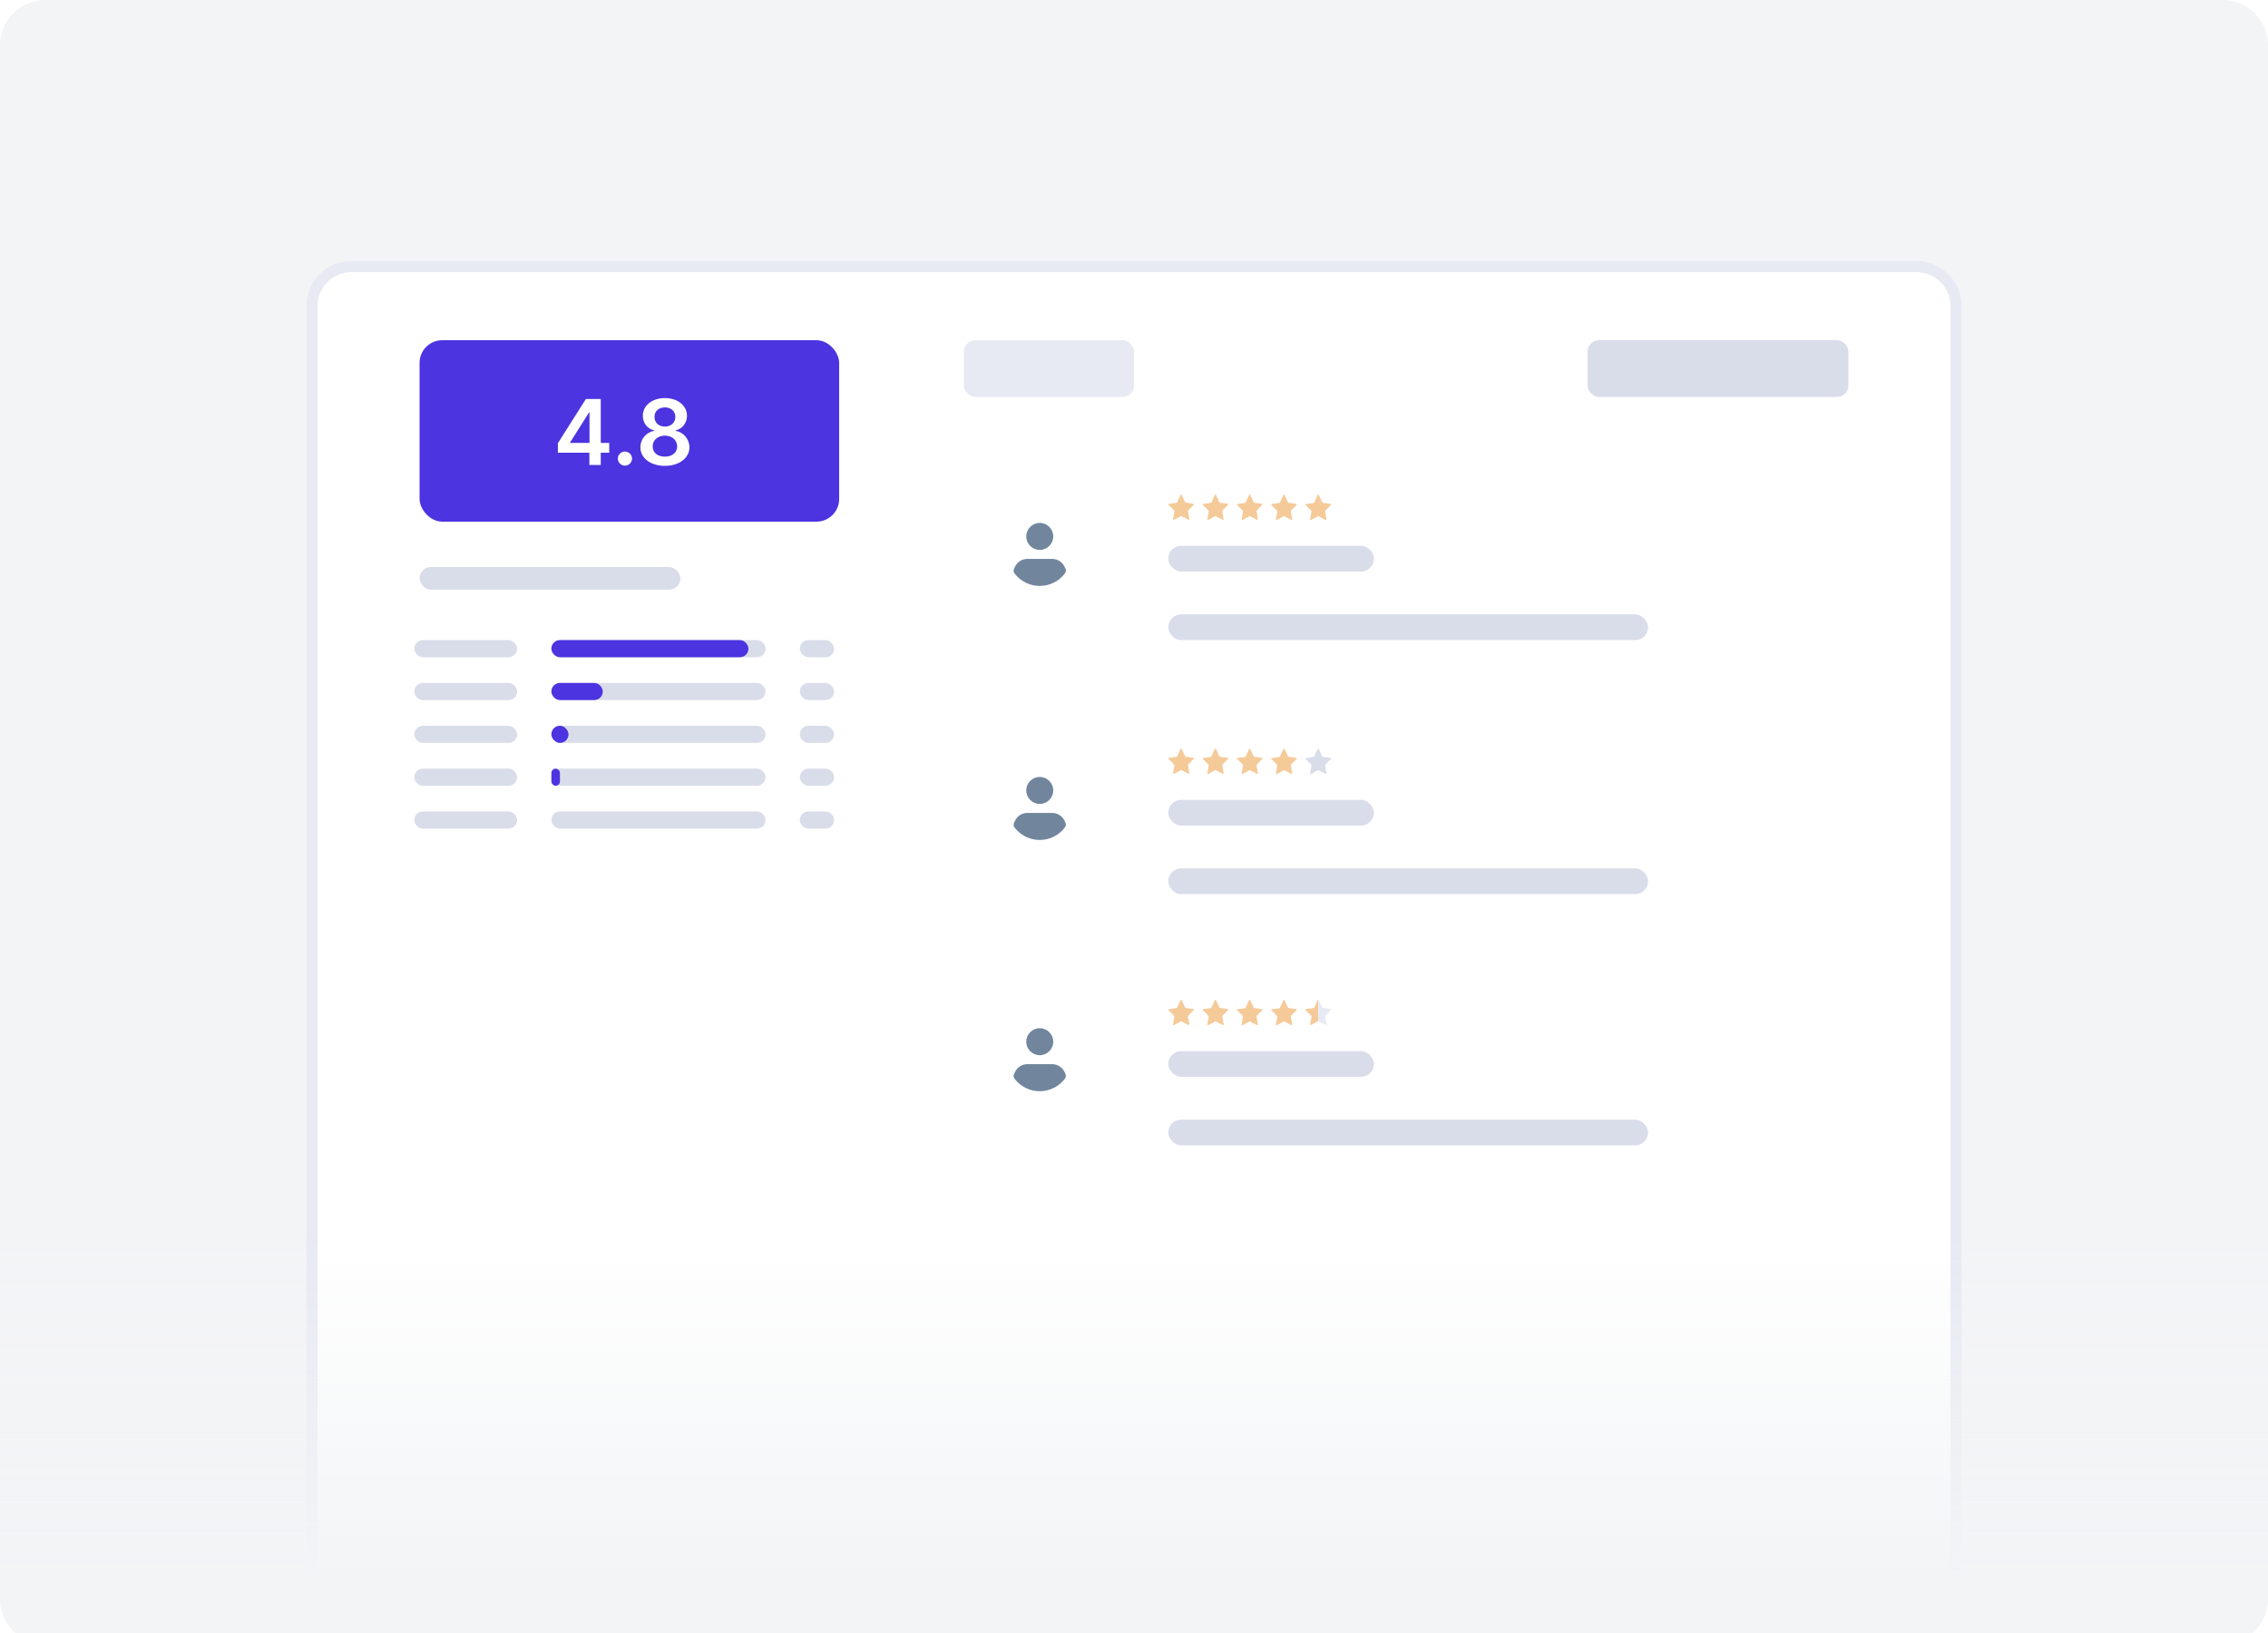 <svg width="200" height="144" viewBox="0 0 200 144" fill="none" xmlns="http://www.w3.org/2000/svg">
<g clip-path="url(#clip0)">
<path d="M196 0H4C1.791 0 0 1.791 0 4V140C0 142.209 1.791 144 4 144H196C198.209 144 200 142.209 200 140V4C200 1.791 198.209 0 196 0Z" fill="#F3F4F6"/>
<g filter="url(#filter0_d)">
<path d="M27 24C27 21.791 28.791 20 31 20H169C171.209 20 173 21.791 173 24V144H27V24Z" fill="white"/>
<path d="M31 20.5H169C170.933 20.5 172.5 22.067 172.5 24V143.5H27.5V24C27.5 22.067 29.067 20.5 31 20.5Z" stroke="#E7EAF3"/>
</g>
<rect x="37" y="30" width="37" height="16" rx="2" fill="#4c34e0"/>
<path d="M49.197 39.92H51.973V41H52.978V39.92H53.723V39.054H52.978V35.182H51.666L49.197 39.082V39.92ZM51.984 39.054H50.277V39.008L51.939 36.375H51.984V39.054ZM55.111 41.062C55.446 41.062 55.733 40.784 55.736 40.438C55.733 40.097 55.446 39.818 55.111 39.818C54.765 39.818 54.483 40.097 54.486 40.438C54.483 40.784 54.765 41.062 55.111 41.062ZM58.636 41.08C59.895 41.08 60.795 40.386 60.798 39.44C60.795 38.713 60.258 38.105 59.582 37.992V37.952C60.17 37.821 60.579 37.293 60.582 36.662C60.579 35.767 59.755 35.102 58.636 35.102C57.508 35.102 56.684 35.764 56.687 36.662C56.684 37.293 57.088 37.821 57.687 37.952V37.992C57 38.105 56.468 38.713 56.471 39.44C56.468 40.386 57.366 41.08 58.636 41.08ZM58.636 40.267C57.977 40.267 57.551 39.903 57.556 39.367C57.551 38.81 58.008 38.415 58.636 38.415C59.255 38.415 59.71 38.812 59.716 39.367C59.71 39.903 59.287 40.267 58.636 40.267ZM58.636 37.617C58.096 37.617 57.71 37.267 57.716 36.761C57.71 36.261 58.085 35.926 58.636 35.926C59.179 35.926 59.551 36.261 59.556 36.761C59.551 37.27 59.167 37.617 58.636 37.617Z" fill="white"/>
<rect x="37" y="50" width="23" height="2" rx="1" fill="#D9DDEA"/>
<rect x="85" y="30" width="15" height="5" rx="1" fill="#E7EAF3"/>
<rect x="140" y="30" width="23" height="5" rx="1" fill="#D9DDEA"/>
<rect x="36.533" y="56.444" width="9.067" height="1.511" rx="0.756" fill="#D9DDEA"/>
<rect x="70.533" y="56.444" width="3.022" height="1.511" rx="0.756" fill="#D9DDEA"/>
<rect x="48.622" y="56.444" width="18.889" height="1.511" rx="0.756" fill="#D9DDEA"/>
<rect x="48.622" y="56.444" width="17.378" height="1.511" rx="0.756" fill="#4c34e0"/>
<rect x="36.533" y="60.222" width="9.067" height="1.511" rx="0.756" fill="#D9DDEA"/>
<rect x="70.533" y="60.222" width="3.022" height="1.511" rx="0.756" fill="#D9DDEA"/>
<rect x="48.622" y="60.222" width="18.889" height="1.511" rx="0.756" fill="#D9DDEA"/>
<rect x="48.622" y="60.222" width="4.533" height="1.511" rx="0.756" fill="#4c34e0"/>
<rect x="36.533" y="64" width="9.067" height="1.511" rx="0.756" fill="#D9DDEA"/>
<rect x="70.533" y="64" width="3.022" height="1.511" rx="0.756" fill="#D9DDEA"/>
<rect x="48.622" y="64" width="18.889" height="1.511" rx="0.756" fill="#D9DDEA"/>
<rect x="48.622" y="64" width="1.511" height="1.511" rx="0.756" fill="#4c34e0"/>
<rect x="36.533" y="67.778" width="9.067" height="1.511" rx="0.756" fill="#D9DDEA"/>
<rect x="70.533" y="67.778" width="3.022" height="1.511" rx="0.756" fill="#D9DDEA"/>
<rect x="48.622" y="67.778" width="18.889" height="1.511" rx="0.756" fill="#D9DDEA"/>
<rect x="48.622" y="67.778" width="0.756" height="1.511" rx="0.378" fill="#4c34e0"/>
<rect x="36.533" y="71.555" width="9.067" height="1.511" rx="0.756" fill="#D9DDEA"/>
<rect x="70.533" y="71.555" width="3.022" height="1.511" rx="0.756" fill="#D9DDEA"/>
<rect x="48.622" y="71.555" width="18.889" height="1.511" rx="0.756" fill="#D9DDEA"/>
<path d="M104.203 43.632L104.515 44.296C104.529 44.31 104.542 44.324 104.556 44.324L105.248 44.423C105.288 44.423 105.302 44.48 105.275 44.508L104.773 45.017C104.759 45.031 104.759 45.045 104.759 45.059L104.881 45.78C104.895 45.822 104.841 45.85 104.814 45.836L104.176 45.511C104.162 45.511 104.149 45.511 104.135 45.511L103.511 45.85C103.47 45.865 103.43 45.836 103.443 45.794L103.565 45.073C103.565 45.059 103.565 45.045 103.552 45.031L103.036 44.508C103.009 44.48 103.023 44.437 103.063 44.437L103.755 44.338C103.769 44.338 103.782 44.324 103.796 44.31L104.108 43.632C104.135 43.589 104.189 43.589 104.203 43.632Z" fill="#F5CA99"/>
<path d="M107.226 43.635L107.538 44.3C107.551 44.314 107.565 44.328 107.578 44.328L108.27 44.427C108.311 44.427 108.325 44.483 108.297 44.511L107.796 45.02C107.782 45.034 107.782 45.048 107.782 45.063L107.904 45.783C107.918 45.826 107.863 45.854 107.836 45.84L107.199 45.515C107.185 45.515 107.171 45.515 107.158 45.515L106.534 45.854C106.493 45.868 106.452 45.84 106.466 45.797L106.588 45.077C106.588 45.063 106.588 45.048 106.575 45.034L106.059 44.511C106.032 44.483 106.045 44.441 106.086 44.441L106.778 44.342C106.792 44.342 106.805 44.328 106.819 44.314L107.131 43.635C107.158 43.593 107.212 43.593 107.226 43.635Z" fill="#F5CA99"/>
<path d="M110.249 43.639L110.561 44.303C110.574 44.317 110.588 44.331 110.601 44.331L111.293 44.43C111.334 44.43 111.348 44.487 111.32 44.515L110.818 45.024C110.805 45.038 110.805 45.052 110.805 45.066L110.927 45.787C110.941 45.829 110.886 45.858 110.859 45.843L110.222 45.518C110.208 45.518 110.194 45.518 110.181 45.518L109.557 45.858C109.516 45.872 109.475 45.843 109.489 45.801L109.611 45.08C109.611 45.066 109.611 45.052 109.598 45.038L109.082 44.515C109.055 44.487 109.068 44.444 109.109 44.444L109.801 44.345C109.815 44.345 109.828 44.331 109.842 44.317L110.154 43.639C110.181 43.596 110.235 43.596 110.249 43.639Z" fill="#F5CA99"/>
<path d="M113.271 43.642L113.583 44.307C113.597 44.321 113.611 44.335 113.624 44.335L114.316 44.434C114.357 44.434 114.37 44.49 114.343 44.519L113.841 45.027C113.828 45.041 113.828 45.056 113.828 45.07L113.95 45.79C113.963 45.833 113.909 45.861 113.882 45.847L113.244 45.522C113.231 45.522 113.217 45.522 113.204 45.522L112.58 45.861C112.539 45.875 112.498 45.847 112.512 45.804L112.634 45.084C112.634 45.07 112.634 45.056 112.62 45.041L112.105 44.519C112.078 44.49 112.091 44.448 112.132 44.448L112.824 44.349C112.837 44.349 112.851 44.335 112.864 44.321L113.176 43.642C113.204 43.6 113.258 43.6 113.271 43.642Z" fill="#F5CA99"/>
<path d="M116.294 43.646L116.606 44.31C116.62 44.324 116.633 44.338 116.647 44.338L117.339 44.437C117.379 44.437 117.393 44.494 117.366 44.522L116.864 45.031C116.85 45.045 116.85 45.059 116.85 45.073L116.972 45.794C116.986 45.836 116.932 45.864 116.905 45.85L116.267 45.525C116.253 45.525 116.24 45.525 116.226 45.525L115.602 45.864C115.562 45.879 115.521 45.85 115.534 45.808L115.656 45.087C115.656 45.073 115.656 45.059 115.643 45.045L115.127 44.522C115.1 44.494 115.114 44.451 115.155 44.451L115.846 44.352C115.86 44.352 115.874 44.338 115.887 44.324L116.199 43.646C116.226 43.603 116.281 43.603 116.294 43.646Z" fill="#F5CA99"/>
<rect x="103.022" y="48.133" width="18.133" height="2.267" rx="1.133" fill="#D9DDEA"/>
<rect x="103.022" y="54.178" width="42.311" height="2.267" rx="1.133" fill="#D9DDEA"/>
<g filter="url(#filter1_d)">
<rect x="87.156" y="44.356" width="9.067" height="9.067" rx="4.533" fill="white"/>
</g>
<path d="M91.689 48.492C92.346 48.492 92.879 47.959 92.879 47.302C92.879 46.645 92.346 46.112 91.689 46.112C91.032 46.112 90.499 46.645 90.499 47.302C90.499 47.959 91.032 48.492 91.689 48.492Z" fill="#71869D"/>
<path d="M93.921 50.544C93.003 51.779 91.264 52.034 90.028 51.122C89.807 50.957 89.615 50.765 89.45 50.544C89.371 50.425 89.36 50.272 89.422 50.147L89.507 49.971C89.705 49.552 90.125 49.286 90.589 49.286H92.794C93.247 49.286 93.661 49.546 93.865 49.954L93.955 50.141C94.012 50.272 94.006 50.425 93.921 50.544Z" fill="#71869D"/>
<path d="M104.203 66.032L104.515 66.696C104.529 66.71 104.542 66.724 104.556 66.724L105.248 66.823C105.288 66.823 105.302 66.88 105.275 66.908L104.773 67.417C104.759 67.431 104.759 67.445 104.759 67.459L104.881 68.18C104.895 68.222 104.841 68.25 104.814 68.236L104.176 67.911C104.162 67.911 104.149 67.911 104.135 67.911L103.511 68.25C103.47 68.265 103.43 68.236 103.443 68.194L103.565 67.473C103.565 67.459 103.565 67.445 103.552 67.431L103.036 66.908C103.009 66.88 103.023 66.837 103.063 66.837L103.755 66.738C103.769 66.738 103.782 66.724 103.796 66.71L104.108 66.032C104.135 65.989 104.189 65.989 104.203 66.032Z" fill="#F5CA99"/>
<path d="M107.226 66.035L107.538 66.7C107.551 66.714 107.565 66.728 107.578 66.728L108.27 66.827C108.311 66.827 108.325 66.883 108.297 66.912L107.796 67.42C107.782 67.434 107.782 67.448 107.782 67.463L107.904 68.183C107.918 68.226 107.863 68.254 107.836 68.24L107.199 67.915C107.185 67.915 107.171 67.915 107.158 67.915L106.534 68.254C106.493 68.268 106.452 68.24 106.466 68.198L106.588 67.477C106.588 67.463 106.588 67.448 106.575 67.434L106.059 66.912C106.032 66.883 106.045 66.841 106.086 66.841L106.778 66.742C106.792 66.742 106.805 66.728 106.819 66.714L107.131 66.035C107.158 65.993 107.212 65.993 107.226 66.035Z" fill="#F5CA99"/>
<path d="M110.249 66.039L110.561 66.703C110.574 66.717 110.588 66.731 110.601 66.731L111.293 66.83C111.334 66.83 111.348 66.887 111.32 66.915L110.818 67.424C110.805 67.438 110.805 67.452 110.805 67.466L110.927 68.187C110.941 68.229 110.886 68.257 110.859 68.243L110.222 67.918C110.208 67.918 110.194 67.918 110.181 67.918L109.557 68.257C109.516 68.272 109.475 68.243 109.489 68.201L109.611 67.48C109.611 67.466 109.611 67.452 109.598 67.438L109.082 66.915C109.055 66.887 109.068 66.844 109.109 66.844L109.801 66.745C109.815 66.745 109.828 66.731 109.842 66.717L110.154 66.039C110.181 65.996 110.235 65.996 110.249 66.039Z" fill="#F5CA99"/>
<path d="M113.271 66.042L113.583 66.707C113.597 66.721 113.611 66.735 113.624 66.735L114.316 66.834C114.357 66.834 114.37 66.89 114.343 66.918L113.841 67.427C113.828 67.441 113.828 67.456 113.828 67.47L113.95 68.19C113.963 68.233 113.909 68.261 113.882 68.247L113.244 67.922C113.231 67.922 113.217 67.922 113.204 67.922L112.58 68.261C112.539 68.275 112.498 68.247 112.512 68.204L112.634 67.484C112.634 67.47 112.634 67.456 112.62 67.441L112.105 66.918C112.078 66.89 112.091 66.848 112.132 66.848L112.824 66.749C112.837 66.749 112.851 66.735 112.864 66.721L113.176 66.042C113.204 66 113.258 66 113.271 66.042Z" fill="#F5CA99"/>
<path d="M116.294 66.046L116.606 66.71C116.62 66.724 116.633 66.738 116.647 66.738L117.339 66.837C117.379 66.837 117.393 66.894 117.366 66.922L116.864 67.431C116.85 67.445 116.85 67.459 116.85 67.473L116.972 68.194C116.986 68.236 116.932 68.264 116.905 68.25L116.267 67.925C116.253 67.925 116.24 67.925 116.226 67.925L115.602 68.264C115.562 68.279 115.521 68.25 115.534 68.208L115.656 67.487C115.656 67.473 115.656 67.459 115.643 67.445L115.127 66.922C115.1 66.894 115.114 66.851 115.155 66.851L115.846 66.752C115.86 66.752 115.874 66.738 115.887 66.724L116.199 66.046C116.226 66.004 116.281 66.004 116.294 66.046Z" fill="#D9DDEA"/>
<rect x="103.022" y="70.533" width="18.133" height="2.267" rx="1.133" fill="#D9DDEA"/>
<rect x="103.022" y="76.578" width="42.311" height="2.267" rx="1.133" fill="#D9DDEA"/>
<g filter="url(#filter2_d)">
<rect x="87.156" y="66.756" width="9.067" height="9.067" rx="4.533" fill="white"/>
</g>
<path d="M91.689 70.892C92.346 70.892 92.879 70.359 92.879 69.702C92.879 69.045 92.346 68.512 91.689 68.512C91.032 68.512 90.499 69.045 90.499 69.702C90.499 70.359 91.032 70.892 91.689 70.892Z" fill="#71869D"/>
<path d="M93.921 72.944C93.003 74.179 91.264 74.434 90.028 73.522C89.807 73.357 89.615 73.165 89.45 72.944C89.371 72.825 89.36 72.672 89.422 72.547L89.507 72.371C89.705 71.952 90.125 71.686 90.589 71.686H92.794C93.247 71.686 93.661 71.946 93.865 72.354L93.955 72.541C94.012 72.672 94.006 72.825 93.921 72.944Z" fill="#71869D"/>
<path d="M104.203 88.187L104.515 88.852C104.529 88.866 104.542 88.88 104.556 88.88L105.248 88.979C105.288 88.979 105.302 89.035 105.275 89.064L104.773 89.572C104.759 89.586 104.759 89.6 104.759 89.615L104.881 90.335C104.895 90.378 104.841 90.406 104.814 90.392L104.176 90.067C104.162 90.067 104.149 90.067 104.135 90.067L103.511 90.406C103.47 90.42 103.43 90.392 103.443 90.35L103.565 89.629C103.565 89.615 103.565 89.6 103.552 89.586L103.036 89.064C103.009 89.035 103.023 88.993 103.063 88.993L103.755 88.894C103.769 88.894 103.782 88.88 103.796 88.866L104.108 88.187C104.135 88.145 104.189 88.145 104.203 88.187Z" fill="#F5CA99"/>
<path d="M107.226 88.191L107.538 88.855C107.551 88.869 107.565 88.883 107.578 88.883L108.27 88.982C108.311 88.982 108.325 89.039 108.297 89.067L107.796 89.576C107.782 89.59 107.782 89.604 107.782 89.618L107.904 90.339C107.918 90.381 107.863 90.409 107.836 90.395L107.199 90.07C107.185 90.07 107.171 90.07 107.158 90.07L106.534 90.409C106.493 90.424 106.452 90.395 106.466 90.353L106.588 89.632C106.588 89.618 106.588 89.604 106.575 89.59L106.059 89.067C106.032 89.039 106.045 88.996 106.086 88.996L106.778 88.897C106.792 88.897 106.805 88.883 106.819 88.869L107.131 88.191C107.158 88.148 107.212 88.148 107.226 88.191Z" fill="#F5CA99"/>
<path d="M110.249 88.194L110.561 88.859C110.574 88.873 110.588 88.887 110.601 88.887L111.293 88.986C111.334 88.986 111.348 89.042 111.32 89.07L110.818 89.579C110.805 89.593 110.805 89.608 110.805 89.622L110.927 90.342C110.941 90.385 110.886 90.413 110.859 90.399L110.222 90.074C110.208 90.074 110.194 90.074 110.181 90.074L109.557 90.413C109.516 90.427 109.475 90.399 109.489 90.356L109.611 89.636C109.611 89.622 109.611 89.608 109.598 89.593L109.082 89.07C109.055 89.042 109.068 89 109.109 89L109.801 88.901C109.815 88.901 109.828 88.887 109.842 88.873L110.154 88.194C110.181 88.152 110.235 88.152 110.249 88.194Z" fill="#F5CA99"/>
<path d="M113.271 88.198L113.583 88.862C113.597 88.876 113.611 88.89 113.624 88.89L114.316 88.989C114.357 88.989 114.37 89.046 114.343 89.074L113.841 89.583C113.828 89.597 113.828 89.611 113.828 89.625L113.95 90.346C113.963 90.388 113.909 90.417 113.882 90.402L113.244 90.077C113.231 90.077 113.217 90.077 113.204 90.077L112.58 90.417C112.539 90.431 112.498 90.402 112.512 90.36L112.634 89.639C112.634 89.625 112.634 89.611 112.62 89.597L112.105 89.074C112.078 89.046 112.091 89.003 112.132 89.003L112.824 88.904C112.837 88.904 112.851 88.89 112.864 88.876L113.176 88.198C113.204 88.156 113.258 88.156 113.271 88.198Z" fill="#F5CA99"/>
<g clip-path="url(#clip1)">
<path d="M117.364 89.055C117.391 89.027 117.378 88.971 117.337 88.971L116.645 88.873C116.631 88.873 116.618 88.873 116.604 88.845L116.292 88.185C116.278 88.171 116.265 88.171 116.251 88.171V90.053C116.251 90.053 116.265 90.053 116.278 90.053L116.916 90.376C116.943 90.39 116.998 90.362 116.984 90.319L116.862 89.603C116.862 89.589 116.862 89.575 116.876 89.561L117.364 89.055Z" fill="#E7EAF3"/>
<path d="M116.251 88.171C116.224 88.171 116.21 88.185 116.197 88.185L115.885 88.873C115.871 88.873 115.857 88.887 115.844 88.887L115.152 88.985C115.111 88.985 115.097 89.055 115.124 89.084L115.64 89.575C115.654 89.589 115.654 89.617 115.654 89.617L115.532 90.334C115.518 90.39 115.559 90.418 115.6 90.39L116.224 90.053H116.237V88.171H116.251Z" fill="#F5CA99"/>
</g>
<rect x="103.022" y="92.689" width="18.133" height="2.267" rx="1.133" fill="#D9DDEA"/>
<rect x="103.022" y="98.733" width="42.311" height="2.267" rx="1.133" fill="#D9DDEA"/>
<g filter="url(#filter3_d)">
<rect x="87.156" y="88.911" width="9.067" height="9.067" rx="4.533" fill="white"/>
</g>
<path d="M91.689 93.048C92.346 93.048 92.879 92.515 92.879 91.858C92.879 91.201 92.346 90.668 91.689 90.668C91.032 90.668 90.499 91.201 90.499 91.858C90.499 92.515 91.032 93.048 91.689 93.048Z" fill="#71869D"/>
<path d="M93.921 95.099C93.003 96.335 91.264 96.59 90.028 95.677C89.807 95.513 89.615 95.32 89.45 95.099C89.371 94.98 89.36 94.827 89.422 94.703L89.507 94.527C89.705 94.108 90.125 93.841 90.589 93.841H92.794C93.247 93.841 93.661 94.102 93.865 94.51L93.955 94.697C94.012 94.827 94.006 94.98 93.921 95.099Z" fill="#71869D"/>
<path d="M0 105H200V141C200 143.209 198.209 145 196 145H4C1.791 145 0 143.209 0 141V105Z" fill="url(#paint0_linear)"/>
</g>
<defs>
<filter id="filter0_d" x="22" y="18" width="156" height="134" filterUnits="userSpaceOnUse" color-interpolation-filters="sRGB">
<feFlood flood-opacity="0" result="BackgroundImageFix"/>
<feColorMatrix in="SourceAlpha" type="matrix" values="0 0 0 0 0 0 0 0 0 0 0 0 0 0 0 0 0 0 127 0"/>
<feOffset dy="3"/>
<feGaussianBlur stdDeviation="2.5"/>
<feColorMatrix type="matrix" values="0 0 0 0 0.549 0 0 0 0 0.596 0 0 0 0 0.643 0 0 0 0.125 0"/>
<feBlend mode="normal" in2="BackgroundImageFix" result="effect1_dropShadow"/>
<feBlend mode="normal" in="SourceGraphic" in2="effect1_dropShadow" result="shape"/>
</filter>
<filter id="filter1_d" x="85.156" y="43.356" width="13.067" height="13.067" filterUnits="userSpaceOnUse" color-interpolation-filters="sRGB">
<feFlood flood-opacity="0" result="BackgroundImageFix"/>
<feColorMatrix in="SourceAlpha" type="matrix" values="0 0 0 0 0 0 0 0 0 0 0 0 0 0 0 0 0 0 127 0"/>
<feOffset dy="1"/>
<feGaussianBlur stdDeviation="1"/>
<feColorMatrix type="matrix" values="0 0 0 0 0.549 0 0 0 0 0.596 0 0 0 0 0.643 0 0 0 0.18 0"/>
<feBlend mode="normal" in2="BackgroundImageFix" result="effect1_dropShadow"/>
<feBlend mode="normal" in="SourceGraphic" in2="effect1_dropShadow" result="shape"/>
</filter>
<filter id="filter2_d" x="85.156" y="65.756" width="13.067" height="13.067" filterUnits="userSpaceOnUse" color-interpolation-filters="sRGB">
<feFlood flood-opacity="0" result="BackgroundImageFix"/>
<feColorMatrix in="SourceAlpha" type="matrix" values="0 0 0 0 0 0 0 0 0 0 0 0 0 0 0 0 0 0 127 0"/>
<feOffset dy="1"/>
<feGaussianBlur stdDeviation="1"/>
<feColorMatrix type="matrix" values="0 0 0 0 0.549 0 0 0 0 0.596 0 0 0 0 0.643 0 0 0 0.18 0"/>
<feBlend mode="normal" in2="BackgroundImageFix" result="effect1_dropShadow"/>
<feBlend mode="normal" in="SourceGraphic" in2="effect1_dropShadow" result="shape"/>
</filter>
<filter id="filter3_d" x="85.156" y="87.911" width="13.067" height="13.067" filterUnits="userSpaceOnUse" color-interpolation-filters="sRGB">
<feFlood flood-opacity="0" result="BackgroundImageFix"/>
<feColorMatrix in="SourceAlpha" type="matrix" values="0 0 0 0 0 0 0 0 0 0 0 0 0 0 0 0 0 0 127 0"/>
<feOffset dy="1"/>
<feGaussianBlur stdDeviation="1"/>
<feColorMatrix type="matrix" values="0 0 0 0 0.549 0 0 0 0 0.596 0 0 0 0 0.643 0 0 0 0.18 0"/>
<feBlend mode="normal" in2="BackgroundImageFix" result="effect1_dropShadow"/>
<feBlend mode="normal" in="SourceGraphic" in2="effect1_dropShadow" result="shape"/>
</filter>
<linearGradient id="paint0_linear" x1="100" y1="155" x2="100" y2="93.5" gradientUnits="userSpaceOnUse">
<stop offset="0.256" stop-color="#F3F4F6"/>
<stop offset="0.749" stop-color="#F3F4F6" stop-opacity="0"/>
</linearGradient>
<clipPath id="clip0">
<rect width="200" height="144" fill="white"/>
</clipPath>
<clipPath id="clip1">
<rect width="2.267" height="2.252" fill="white" transform="translate(115.111 88.171)"/>
</clipPath>
</defs>
</svg>
